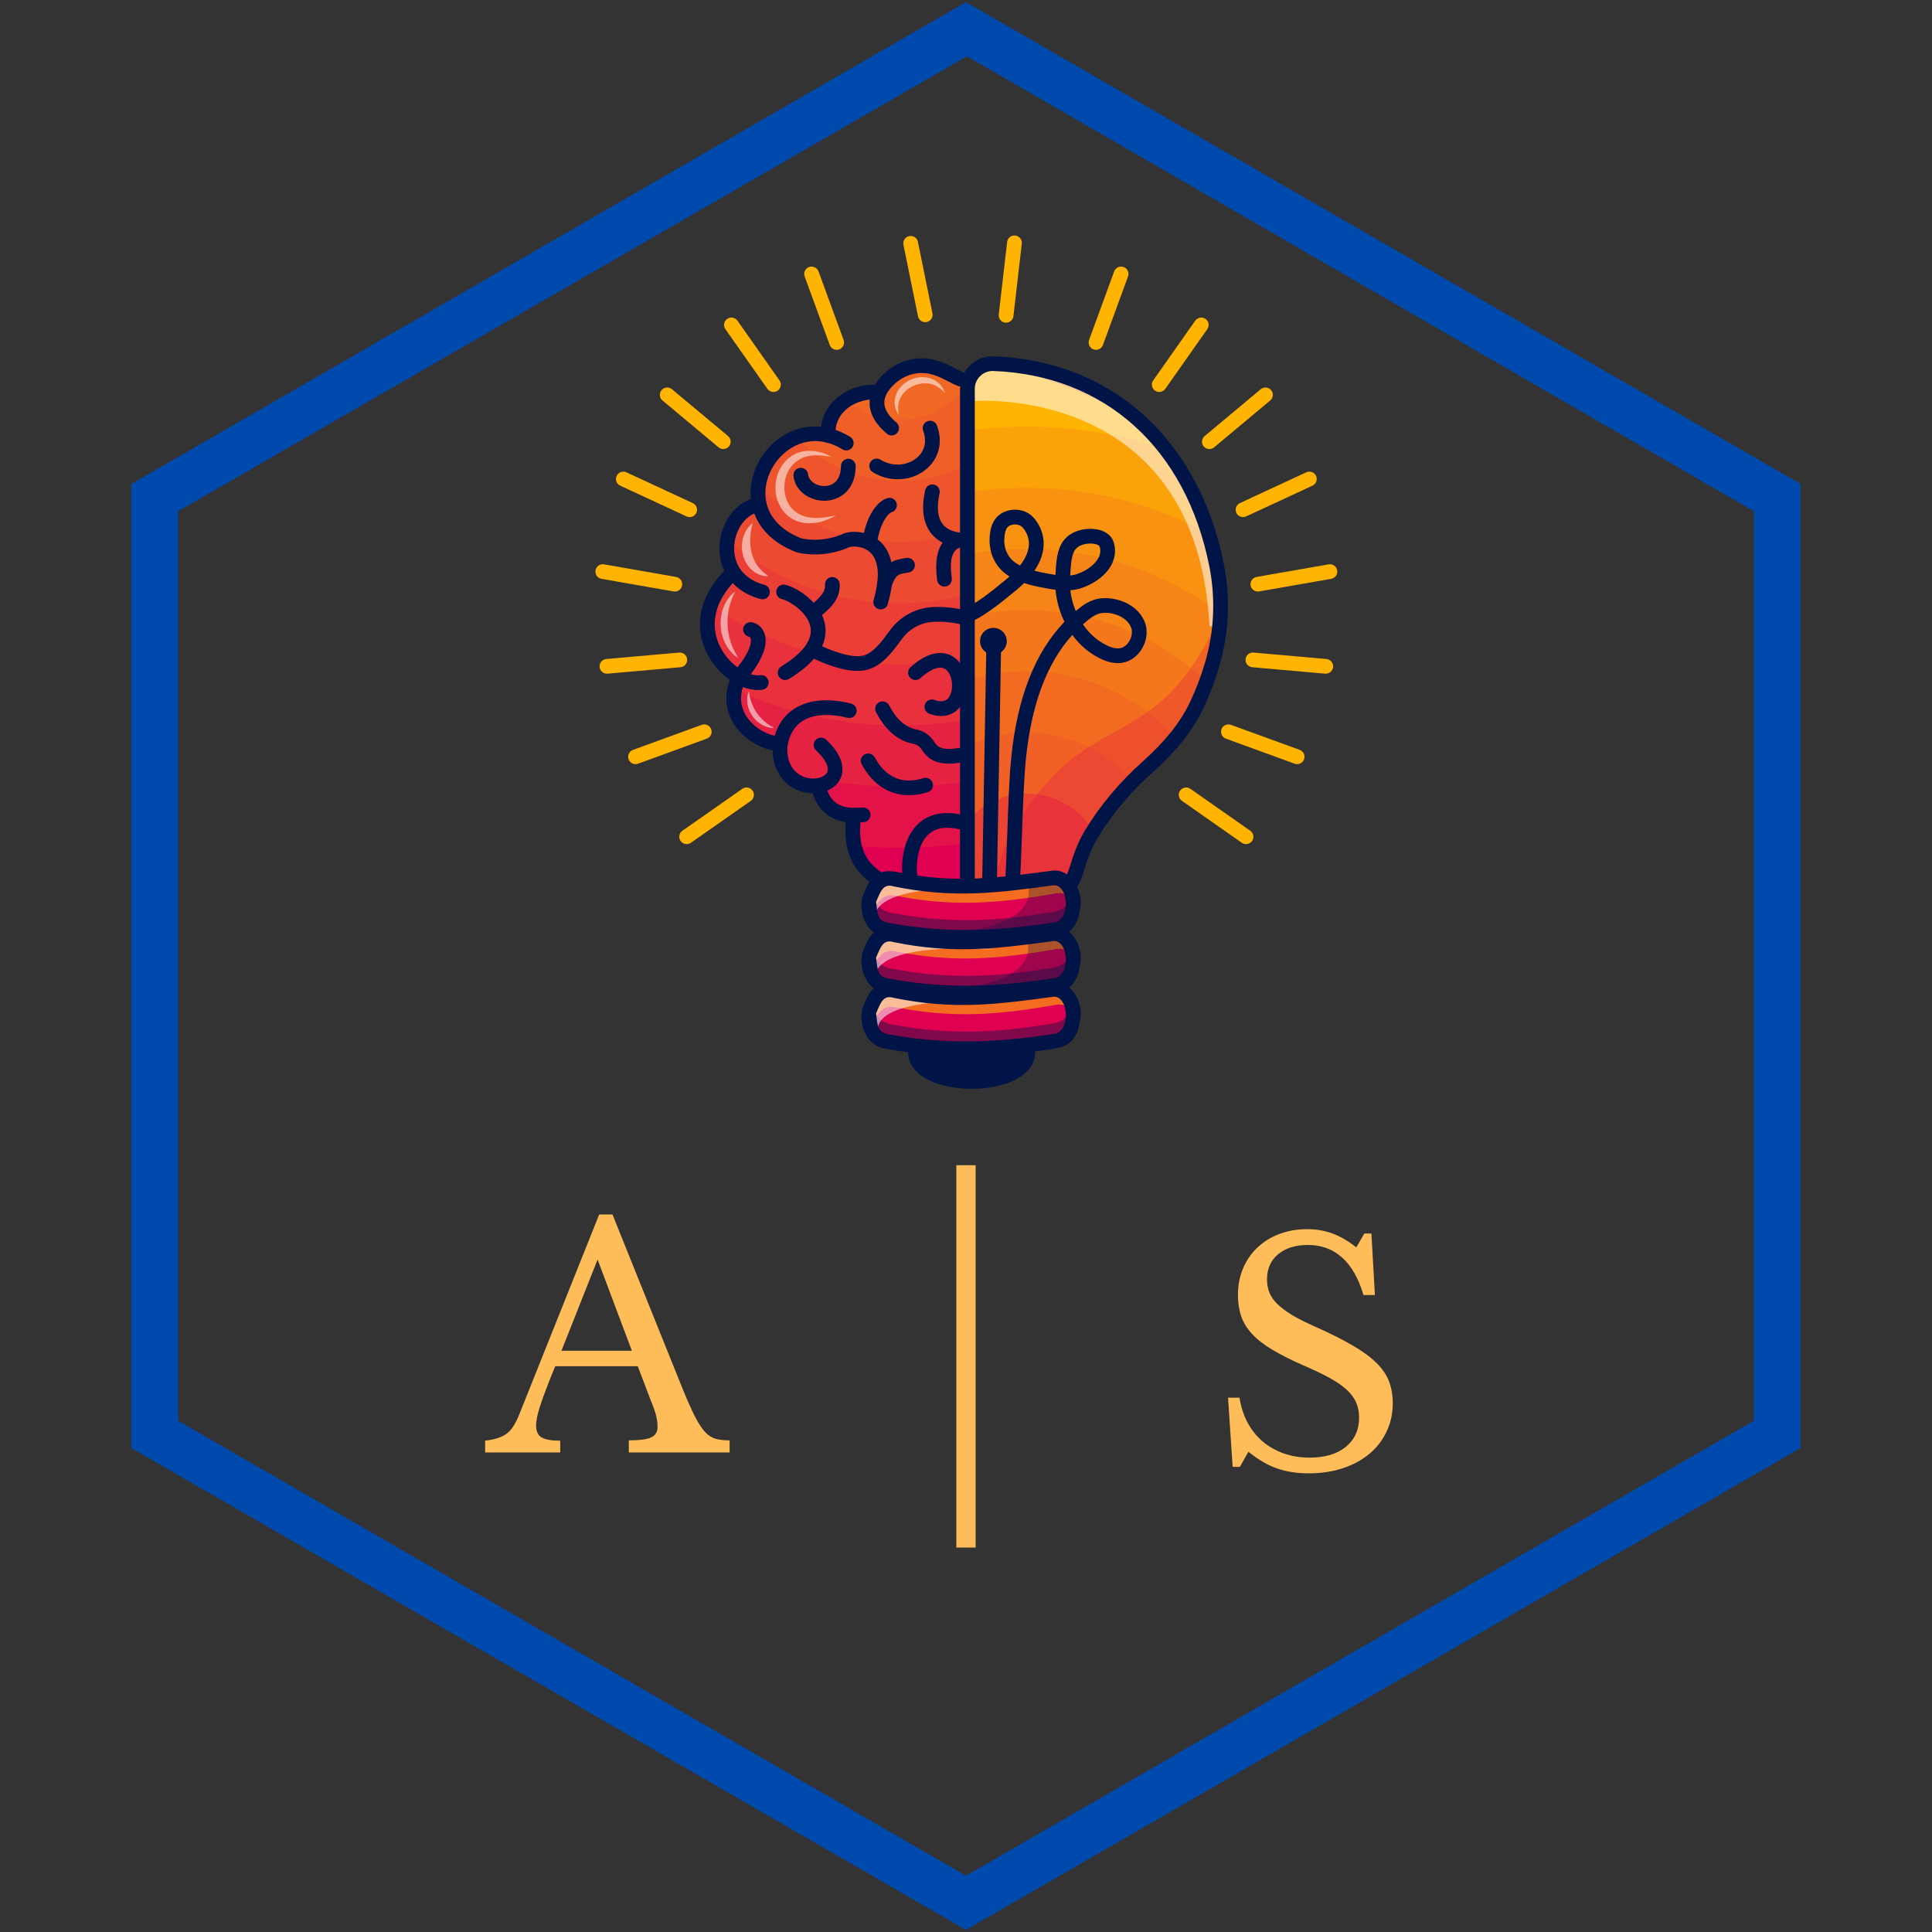 <svg xmlns="http://www.w3.org/2000/svg" xmlns:xlink="http://www.w3.org/1999/xlink" width="500" zoomAndPan="magnify" viewBox="0 0 375 375" height="500" preserveAspectRatio="xMidYMid meet" version="1.0"><rect x="0" y="0" width="375" height="375" fill="#333333" stroke="none"/><defs><filter x="0%" y="0%" width="100%" height="100%" id="0070649095"><feColorMatrix values="0 0 0 0 1 0 0 0 0 1 0 0 0 0 1 0 0 0 1 0" color-interpolation-filters="sRGB"/></filter><g/><clipPath id="c972cdc0f2"><path d="M 25.484 0 L 349.484 0 L 349.484 375 L 25.484 375 Z M 25.484 0 " clip-rule="nonzero"/></clipPath><clipPath id="68b6749911"><path d="M 176 203 L 201 203 L 201 211.398 L 176 211.398 Z M 176 203 " clip-rule="nonzero"/></clipPath><mask id="d74e57bdab"><g filter="url(#0070649095)"><rect x="-37.5" width="450" fill="#000000" y="-37.5" height="450" fill-opacity="0.25"/></g></mask><clipPath id="5da701b10c"><path d="M 7 0.039 L 33 0.039 L 33 10 L 7 10 Z M 7 0.039 " clip-rule="nonzero"/></clipPath><clipPath id="f9a0bfd0a6"><path d="M 0.199 49 L 49.879 49 L 49.879 101.559 L 0.199 101.559 Z M 0.199 49 " clip-rule="nonzero"/></clipPath><clipPath id="20964c0363"><rect x="0" width="50" y="0" height="102"/></clipPath><clipPath id="b56b647e07"><path d="M 115.566 109 L 133 109 L 133 115 L 115.566 115 Z M 115.566 109 " clip-rule="nonzero"/></clipPath><clipPath id="5a42fc1233"><path d="M 175 45.648 L 182 45.648 L 182 63 L 175 63 Z M 175 45.648 " clip-rule="nonzero"/></clipPath><clipPath id="a6b91a08d9"><path d="M 242 109 L 259.566 109 L 259.566 115 L 242 115 Z M 242 109 " clip-rule="nonzero"/></clipPath><clipPath id="6167db51f2"><path d="M 193 45.648 L 199 45.648 L 199 63 L 193 63 Z M 193 45.648 " clip-rule="nonzero"/></clipPath></defs><g clip-path="url(#c972cdc0f2)"><path fill="#004aad" d="M 187.496 374.586 L 25.484 281.051 L 25.484 93.949 L 187.496 0.414 L 349.508 93.949 L 349.508 281.051 Z M 34.578 275.777 L 187.496 364.078 L 340.418 275.777 L 340.418 99.223 L 187.68 10.922 L 34.578 99.223 Z M 34.578 275.777 " fill-opacity="1" fill-rule="nonzero"/></g><g fill="#ffbd59" fill-opacity="1"><g transform="translate(94.522, 281.917)"><g><path d="M 29.266 -16.734 L 13.25 -16.734 C 12.57 -15.098 11.992 -13.648 11.516 -12.391 C 11.035 -11.129 10.645 -10.035 10.344 -9.109 C 10.039 -8.191 9.828 -7.41 9.703 -6.766 C 9.586 -6.129 9.531 -5.613 9.531 -5.219 C 9.531 -4.102 9.891 -3.332 10.609 -2.906 C 11.336 -2.488 12.539 -2.281 14.219 -2.281 L 14.219 0 L -0.359 0 L -0.359 -2.281 C 0.555 -2.395 1.344 -2.551 2 -2.75 C 2.664 -2.957 3.25 -3.238 3.75 -3.594 C 4.25 -3.957 4.688 -4.426 5.062 -5 C 5.445 -5.582 5.816 -6.297 6.172 -7.141 L 21.781 -46.188 L 24.359 -46.188 L 37.969 -12.359 C 38.883 -10.117 39.68 -8.328 40.359 -6.984 C 41.047 -5.648 41.707 -4.641 42.344 -3.953 C 42.988 -3.273 43.68 -2.836 44.422 -2.641 C 45.16 -2.441 46.051 -2.344 47.094 -2.344 L 47.094 0 L 27.531 0 L 27.531 -2.344 C 29.656 -2.344 31.113 -2.539 31.906 -2.938 C 32.707 -3.344 33.109 -4.004 33.109 -4.922 C 33.109 -5.316 33.086 -5.68 33.047 -6.016 C 33.004 -6.359 32.93 -6.727 32.828 -7.125 C 32.734 -7.531 32.598 -7.984 32.422 -8.484 C 32.242 -8.984 32.016 -9.57 31.734 -10.25 Z M 14.453 -19.734 L 28.125 -19.734 L 21.469 -37.438 Z M 14.453 -19.734 "/></g></g></g><path stroke-linecap="butt" transform="matrix(0, -0.75, 0.75, 0, 185.622, 300.377)" fill="none" stroke-linejoin="miter" d="M 0.002 2.499 L 98.945 2.499 " stroke="#ffbd59" stroke-width="5" stroke-opacity="1" stroke-miterlimit="4"/><g fill="#ffbd59" fill-opacity="1"><g transform="translate(234.88, 285.38)"><g><path d="M 3.484 -14.094 L 5.703 -14.094 C 5.984 -12.301 6.508 -10.68 7.281 -9.234 C 8.062 -7.797 9.039 -6.578 10.219 -5.578 C 11.406 -4.578 12.77 -3.805 14.312 -3.266 C 15.852 -2.723 17.52 -2.453 19.312 -2.453 C 22.281 -2.453 24.625 -3.148 26.344 -4.547 C 28.062 -5.953 28.922 -7.859 28.922 -10.266 C 28.922 -11.266 28.75 -12.18 28.406 -13.016 C 28.07 -13.859 27.504 -14.672 26.703 -15.453 C 25.898 -16.234 24.828 -17.004 23.484 -17.766 C 22.148 -18.523 20.461 -19.344 18.422 -20.219 C 15.941 -21.301 13.859 -22.344 12.172 -23.344 C 10.492 -24.344 9.156 -25.379 8.156 -26.453 C 7.156 -27.535 6.445 -28.688 6.031 -29.906 C 5.613 -31.125 5.406 -32.516 5.406 -34.078 C 5.406 -35.922 5.734 -37.617 6.391 -39.172 C 7.047 -40.734 7.973 -42.082 9.172 -43.219 C 10.379 -44.363 11.801 -45.242 13.438 -45.859 C 15.082 -46.484 16.883 -46.797 18.844 -46.797 C 20.602 -46.797 22.242 -46.516 23.766 -45.953 C 25.285 -45.398 26.82 -44.504 28.375 -43.266 L 29.938 -45.953 L 31.312 -45.953 L 31.984 -34.016 L 29.766 -34.016 C 28.797 -37.297 27.398 -39.734 25.578 -41.328 C 23.766 -42.93 21.578 -43.734 19.016 -43.734 C 16.578 -43.734 14.641 -43.133 13.203 -41.938 C 11.766 -40.738 11.047 -39.117 11.047 -37.078 C 11.047 -36.117 11.203 -35.25 11.516 -34.469 C 11.836 -33.688 12.359 -32.945 13.078 -32.25 C 13.797 -31.551 14.734 -30.848 15.891 -30.141 C 17.055 -29.441 18.5 -28.711 20.219 -27.953 C 23.176 -26.641 25.633 -25.41 27.594 -24.266 C 29.562 -23.129 31.125 -21.988 32.281 -20.844 C 33.438 -19.707 34.254 -18.508 34.734 -17.25 C 35.211 -15.988 35.453 -14.578 35.453 -13.016 C 35.453 -11.016 35.051 -9.176 34.25 -7.5 C 33.457 -5.82 32.336 -4.379 30.891 -3.172 C 29.453 -1.973 27.734 -1.047 25.734 -0.391 C 23.734 0.266 21.535 0.594 19.141 0.594 C 16.859 0.594 14.805 0.273 12.984 -0.359 C 11.172 -0.992 9.32 -2.07 7.438 -3.594 L 5.766 -0.656 L 4.375 -0.656 Z M 3.484 -14.094 "/></g></g></g><path fill="#e00051" d="M 187.773 172.035 C 187.773 172.035 179.422 172.305 172.156 171.348 C 168.082 170.809 166.363 167.414 165.902 164.184 C 165.543 161.652 165.957 159.223 166.617 158.344 C 160.195 158.078 159.082 152.438 159.082 152.438 C 159.082 152.438 156.699 152.129 156.312 152.016 C 156.059 151.941 154.297 150.801 153.07 150.027 C 152.449 149.641 151.969 149.344 151.891 149.332 C 151.66 149.293 150.316 144.422 150.316 144.422 L 145.738 142.809 L 142.703 135.562 L 142.961 133.918 L 143.473 130.688 L 139.164 128.043 L 138.086 120.141 L 138.641 117.867 L 139.703 113.504 L 142.125 110.742 C 142.125 110.742 140.781 106.562 140.781 106.449 C 140.781 106.402 140.922 105.672 141.09 104.828 C 141.332 103.625 141.625 102.191 141.625 102.191 L 145.703 98.047 L 147.816 95.133 C 147.816 95.133 147.832 95.078 147.863 94.98 C 148.148 94.016 149.699 88.812 149.699 88.496 C 149.699 88.152 152.277 85.926 152.277 85.926 L 154.879 85.277 L 161.004 83.742 C 161.004 83.742 161.391 81.746 161.391 81.398 C 161.391 81.148 163.539 79.16 164.688 78.117 C 165.105 77.738 165.387 77.488 165.387 77.488 L 169.809 76.988 C 169.809 76.988 173.348 72.883 173.422 72.73 C 173.5 72.578 179.23 71.312 179.23 71.312 L 187.418 74.305 L 187.422 75.043 L 187.477 90.18 L 187.523 103.051 L 187.566 115.426 L 187.613 127.605 L 187.656 139.684 L 187.699 151.699 L 187.742 163.684 Z M 187.773 172.035 " fill-opacity="1" fill-rule="nonzero"/><path fill="#ffb401" d="M 187.742 163.684 C 183.422 164.258 179.016 164.555 174.539 164.555 C 171.629 164.555 168.75 164.43 165.902 164.184 C 165.543 161.652 165.957 159.223 166.617 158.344 C 160.195 158.078 159.082 152.438 159.082 152.438 C 159.082 152.438 156.699 152.129 156.312 152.016 C 156.059 151.941 154.297 150.801 153.07 150.027 C 152.449 149.641 151.969 149.344 151.891 149.332 C 151.66 149.293 150.316 144.422 150.316 144.422 L 145.738 142.809 L 142.703 135.562 L 142.961 133.918 L 143.473 130.688 L 139.164 128.043 L 138.086 120.141 L 138.641 117.867 L 139.703 113.504 L 142.125 110.742 C 142.125 110.742 140.781 106.562 140.781 106.449 C 140.781 106.402 140.922 105.672 141.09 104.828 C 141.332 103.625 141.625 102.191 141.625 102.191 L 145.703 98.047 L 147.816 95.133 C 147.816 95.133 147.832 95.078 147.863 94.98 C 148.148 94.016 149.699 88.812 149.699 88.496 C 149.699 88.152 152.277 85.926 152.277 85.926 L 154.879 85.277 L 161.004 83.742 C 161.004 83.742 161.391 81.746 161.391 81.398 C 161.391 81.148 163.539 79.16 164.688 78.117 C 165.105 77.738 165.387 77.488 165.387 77.488 L 169.809 76.988 C 169.809 76.988 173.348 72.883 173.422 72.73 C 173.5 72.578 179.23 71.312 179.23 71.312 L 187.418 74.305 L 187.422 75.043 L 187.477 90.18 L 187.523 103.051 L 187.566 115.426 L 187.613 127.605 L 187.656 139.684 L 187.699 151.699 Z M 187.742 163.684 " fill-opacity="0.1" fill-rule="nonzero"/><path fill="#ffb401" d="M 187.699 151.699 C 183.406 152.352 179.012 152.688 174.539 152.688 C 167.133 152.688 159.941 151.766 153.07 150.027 C 152.449 149.641 151.969 149.344 151.891 149.332 C 151.66 149.293 150.316 144.422 150.316 144.422 L 145.738 142.809 L 142.703 135.562 L 142.961 133.918 L 143.473 130.688 L 139.164 128.043 L 138.086 120.141 L 138.641 117.867 L 139.703 113.504 L 142.125 110.742 C 142.125 110.742 140.781 106.562 140.781 106.449 C 140.781 106.402 140.922 105.672 141.09 104.828 C 141.332 103.625 141.625 102.191 141.625 102.191 L 145.703 98.047 L 147.816 95.133 C 147.816 95.133 147.832 95.078 147.863 94.98 C 148.148 94.016 149.699 88.812 149.699 88.496 C 149.699 88.152 152.277 85.926 152.277 85.926 L 154.879 85.277 L 161.004 83.742 C 161.004 83.742 161.391 81.746 161.391 81.398 C 161.391 81.148 163.539 79.16 164.688 78.117 C 165.105 77.738 165.387 77.488 165.387 77.488 L 169.809 76.988 C 169.809 76.988 173.348 72.883 173.422 72.73 C 173.5 72.578 179.23 71.312 179.23 71.312 L 187.418 74.305 L 187.422 75.043 L 187.477 90.18 L 187.523 103.051 L 187.566 115.426 L 187.613 127.605 L 187.656 139.684 Z M 187.699 151.699 " fill-opacity="0.1" fill-rule="nonzero"/><path fill="#ffb401" d="M 187.656 139.684 C 183.395 140.43 179.012 140.82 174.539 140.82 C 163.273 140.82 152.574 138.348 142.961 133.918 L 143.473 130.688 L 139.164 128.043 L 138.086 120.141 L 138.641 117.867 L 139.703 113.504 L 142.125 110.742 C 142.125 110.742 140.781 106.562 140.781 106.449 C 140.781 106.402 140.922 105.672 141.09 104.828 C 141.332 103.625 141.625 102.191 141.625 102.191 L 145.703 98.047 L 147.816 95.133 C 147.816 95.133 147.832 95.078 147.863 94.98 C 148.148 94.016 149.699 88.812 149.699 88.496 C 149.699 88.152 152.277 85.926 152.277 85.926 L 154.879 85.277 L 161.004 83.742 C 161.004 83.742 161.391 81.746 161.391 81.398 C 161.391 81.148 163.539 79.16 164.688 78.117 C 165.105 77.738 165.387 77.488 165.387 77.488 L 169.809 76.988 C 169.809 76.988 173.348 72.883 173.422 72.73 C 173.5 72.578 179.23 71.312 179.23 71.312 L 187.418 74.305 L 187.422 75.043 L 187.477 90.18 L 187.523 103.051 L 187.566 115.426 L 187.613 127.605 Z M 187.656 139.684 " fill-opacity="0.1" fill-rule="nonzero"/><path fill="#ffb401" d="M 187.613 127.605 C 183.391 128.488 179.02 128.949 174.539 128.949 C 161.234 128.949 148.867 124.859 138.641 117.867 L 139.703 113.504 L 142.125 110.742 C 142.125 110.742 140.781 106.562 140.781 106.449 C 140.781 106.402 140.922 105.672 141.09 104.828 C 141.332 103.625 141.625 102.191 141.625 102.191 L 145.703 98.047 L 147.816 95.133 C 147.816 95.133 147.832 95.078 147.863 94.98 C 148.148 94.016 149.699 88.812 149.699 88.496 C 149.699 88.152 152.277 85.926 152.277 85.926 L 154.879 85.277 L 161.004 83.742 C 161.004 83.742 161.391 81.746 161.391 81.398 C 161.391 81.148 163.539 79.16 164.688 78.117 C 165.105 77.738 165.387 77.488 165.387 77.488 L 169.809 76.988 C 169.809 76.988 173.348 72.883 173.422 72.73 C 173.5 72.578 179.23 71.312 179.23 71.312 L 187.418 74.305 L 187.422 75.043 L 187.477 90.18 L 187.523 103.051 L 187.566 115.426 Z M 187.613 127.605 " fill-opacity="0.1" fill-rule="nonzero"/><path fill="#ffb401" d="M 187.566 115.426 C 183.402 116.508 179.035 117.082 174.539 117.082 C 161.801 117.082 150.121 112.469 141.09 104.828 C 141.332 103.625 141.625 102.191 141.625 102.191 L 145.703 98.047 L 147.816 95.133 C 147.816 95.133 147.832 95.078 147.863 94.98 C 148.148 94.016 149.699 88.812 149.699 88.496 C 149.699 88.152 152.277 85.926 152.277 85.926 L 154.879 85.277 L 161.004 83.742 C 161.004 83.742 161.391 81.746 161.391 81.398 C 161.391 81.148 163.539 79.16 164.688 78.117 C 165.105 77.738 165.387 77.488 165.387 77.488 L 169.809 76.988 C 169.809 76.988 173.348 72.883 173.422 72.73 C 173.5 72.578 179.23 71.312 179.23 71.312 L 187.418 74.305 L 187.422 75.043 L 187.477 90.18 L 187.523 103.051 Z M 187.566 115.426 " fill-opacity="0.1" fill-rule="nonzero"/><path fill="#ffb401" d="M 187.523 103.051 C 183.449 104.453 179.082 105.215 174.539 105.215 C 164.289 105.215 154.934 101.34 147.863 94.98 C 148.148 94.016 149.699 88.812 149.699 88.496 C 149.699 88.152 152.277 85.926 152.277 85.926 L 154.879 85.277 L 161.004 83.742 C 161.004 83.742 161.391 81.746 161.391 81.398 C 161.391 81.148 163.539 79.16 164.688 78.117 C 165.105 77.738 165.387 77.488 165.387 77.488 L 169.809 76.988 C 169.809 76.988 173.348 72.883 173.422 72.73 C 173.5 72.578 179.23 71.312 179.23 71.312 L 187.418 74.305 L 187.422 75.043 L 187.477 90.18 Z M 187.523 103.051 " fill-opacity="0.1" fill-rule="nonzero"/><path fill="#ffb401" d="M 187.477 90.18 C 183.605 92.203 179.203 93.348 174.539 93.348 C 166.883 93.348 159.934 90.262 154.879 85.277 L 161.004 83.742 C 161.004 83.742 161.391 81.746 161.391 81.398 C 161.391 81.148 163.539 79.16 164.688 78.117 C 165.105 77.738 165.387 77.488 165.387 77.488 L 169.809 76.988 C 169.809 76.988 173.348 72.883 173.422 72.73 C 173.5 72.578 179.23 71.312 179.23 71.312 L 187.418 74.305 L 187.422 75.043 Z M 187.477 90.18 " fill-opacity="0.1" fill-rule="nonzero"/><path fill="#ffb401" d="M 187.422 75.043 C 184.488 78.949 179.809 81.477 174.539 81.477 C 170.828 81.477 167.41 80.227 164.688 78.117 C 165.105 77.738 165.387 77.488 165.387 77.488 L 169.809 76.988 C 169.809 76.988 173.348 72.883 173.422 72.73 C 173.5 72.578 179.23 71.312 179.23 71.312 L 187.418 74.305 Z M 187.422 75.043 " fill-opacity="0.1" fill-rule="nonzero"/><g clip-path="url(#68b6749911)"><path fill="#001447" d="M 200.797 203.027 C 203.055 214.121 174.141 214.117 176.398 203.027 Z M 200.797 203.027 " fill-opacity="1" fill-rule="nonzero"/></g><path fill="#001447" d="M 189.68 173.465 C 189.023 173.465 188.363 173.449 187.711 173.422 C 186.922 173.387 186.309 172.723 186.344 171.934 C 186.379 171.148 187.043 170.535 187.836 170.57 C 188.445 170.594 189.066 170.609 189.68 170.609 C 190.473 170.609 191.109 171.246 191.109 172.035 C 191.109 172.824 190.473 173.465 189.68 173.465 Z M 189.68 173.465 " fill-opacity="1" fill-rule="nonzero"/><path fill="#ffb401" d="M 236.566 118.859 C 236.547 119.805 236.496 120.746 236.41 121.688 C 236.18 124.27 235.699 126.836 234.961 129.34 C 234.68 130.289 234.375 131.242 234.039 132.199 C 233.41 134 232.672 135.809 231.809 137.59 C 230.828 139.602 229.613 141.477 228.23 143.23 C 226.516 145.418 224.551 147.414 222.488 149.254 C 221.586 150.059 220.719 150.887 219.879 151.727 C 216.871 154.738 214.281 157.957 212.16 161.266 C 211.934 161.617 211.715 161.973 211.5 162.324 C 210.574 163.848 209.785 165.652 209.23 167.352 C 208.34 170.086 208.051 171.543 206.879 172.379 C 206.824 172.418 206.773 172.457 206.719 172.496 L 187.426 172.496 L 187.426 76.824 C 187.426 75.617 187.801 74.504 188.434 73.582 C 189.527 71.988 191.402 70.977 193.488 71.094 C 207.055 71.855 217.754 77.734 225.152 86.762 C 229.031 91.492 232.004 97.086 234.004 103.262 C 234.723 105.461 235.312 107.734 235.777 110.07 C 236.355 112.973 236.621 115.922 236.566 118.859 Z M 236.566 118.859 " fill-opacity="1" fill-rule="nonzero"/><g mask="url(#d74e57bdab)"><g transform="matrix(1, 0, 0, 1, 187, 71)"><g clip-path="url(#20964c0363)"><g clip-path="url(#5da701b10c)"><path fill="#e00051" d="M 32.191 9.84 C 24.84 5.578 16.164 2.32 7.41 0.152 C 17.141 0.75 25.523 4.328 32.191 9.84 Z M 32.191 9.84 " fill-opacity="1" fill-rule="nonzero"/></g><g clip-path="url(#f9a0bfd0a6)"><path fill="#e00051" d="M 49.508 49.074 C 49.023 57.32 46.266 65.629 41.23 72.23 C 36.145 78.344 29.113 83.414 25.16 90.266 C 23.93 92.121 22.914 94.23 22.23 96.352 C 21.289 99.211 21.074 100.578 19.719 101.496 L 0.426 101.496 L 0.426 100.117 L 4.996 100.117 C 6.348 99.207 6.57 97.828 7.508 94.973 C 8.191 92.848 9.293 90.793 10.438 88.887 C 24.547 65.367 36.984 76.336 49.48 49.141 C 49.488 49.117 49.5 49.098 49.512 49.074 Z M 49.508 49.074 " fill-opacity="1" fill-rule="nonzero"/></g></g></g></g><path fill="#e00051" d="M 236.566 118.859 C 236.5 122.398 235.969 125.926 234.961 129.34 C 234.68 130.289 234.375 131.242 234.039 132.199 C 233.41 134 232.672 135.809 231.809 137.59 C 230.828 139.602 229.613 141.477 228.23 143.23 C 226.516 145.418 224.551 147.414 222.488 149.254 C 221.586 150.059 220.719 150.887 219.879 151.727 C 216.871 154.738 214.281 157.957 212.16 161.266 C 211.934 161.617 211.715 161.973 211.5 162.324 C 210.574 163.848 209.785 165.652 209.23 167.352 C 208.34 170.086 208.051 171.543 206.879 172.379 C 206.824 172.418 206.773 172.457 206.719 172.496 L 187.426 172.496 L 187.426 83.625 C 191.305 83.094 195.262 82.816 199.281 82.816 C 208.289 82.816 216.98 84.199 225.152 86.762 C 229.031 91.492 232.004 97.086 234.004 103.262 C 234.723 105.461 235.312 107.734 235.777 110.07 C 236.355 112.973 236.621 115.922 236.566 118.859 Z M 236.566 118.859 " fill-opacity="0.1" fill-rule="nonzero"/><path fill="#e00051" d="M 236.566 118.859 C 236.5 122.398 235.969 125.926 234.961 129.34 C 234.68 130.289 234.375 131.242 234.039 132.199 C 233.41 134 232.672 135.809 231.809 137.59 C 230.828 139.602 229.613 141.477 228.23 143.23 C 226.516 145.418 224.551 147.414 222.488 149.254 C 221.586 150.059 220.719 150.887 219.879 151.727 C 216.871 154.738 214.281 157.957 212.16 161.266 C 211.934 161.617 211.715 161.973 211.5 162.324 C 210.574 163.848 209.785 165.652 209.23 167.352 C 208.34 170.086 208.051 171.543 206.879 172.379 C 206.824 172.418 206.773 172.457 206.719 172.496 L 187.426 172.496 L 187.426 95.625 C 191.289 95.008 195.246 94.688 199.281 94.688 C 211.812 94.688 223.629 97.785 234.004 103.262 C 234.723 105.461 235.312 107.734 235.777 110.07 C 236.355 112.973 236.621 115.922 236.566 118.859 Z M 236.566 118.859 " fill-opacity="0.1" fill-rule="nonzero"/><path fill="#e00051" d="M 236.566 118.859 C 236.5 122.398 235.969 125.926 234.961 129.34 C 234.68 130.289 234.375 131.242 234.039 132.199 C 233.41 134 232.672 135.809 231.809 137.59 C 230.828 139.602 229.613 141.477 228.23 143.23 C 226.516 145.418 224.551 147.414 222.488 149.254 C 221.586 150.059 220.719 150.887 219.879 151.727 C 216.871 154.738 214.281 157.957 212.16 161.266 C 211.934 161.617 211.715 161.973 211.5 162.324 C 210.574 163.848 209.785 165.652 209.23 167.352 C 208.34 170.086 208.051 171.543 206.879 172.379 C 206.824 172.418 206.773 172.457 206.719 172.496 L 187.426 172.496 L 187.426 107.676 C 191.266 106.941 195.23 106.555 199.281 106.555 C 213.238 106.555 226.141 111.133 236.566 118.859 Z M 236.566 118.859 " fill-opacity="0.1" fill-rule="nonzero"/><path fill="#e00051" d="M 234.039 132.199 C 233.41 134 232.672 135.809 231.809 137.59 C 230.828 139.602 229.613 141.477 228.23 143.23 C 226.516 145.418 224.551 147.414 222.488 149.254 C 221.586 150.059 220.719 150.887 219.879 151.727 C 216.871 154.738 214.281 157.957 212.16 161.266 C 211.934 161.617 211.715 161.973 211.5 162.324 C 210.574 163.848 209.785 165.652 209.23 167.352 C 208.34 170.086 208.051 171.543 206.879 172.379 C 206.824 172.418 206.773 172.457 206.719 172.496 L 187.426 172.496 L 187.426 119.82 C 191.23 118.906 195.199 118.422 199.281 118.422 C 212.719 118.422 224.953 123.66 234.039 132.199 Z M 234.039 132.199 " fill-opacity="0.1" fill-rule="nonzero"/><path fill="#e00051" d="M 228.23 143.23 C 226.516 145.418 224.551 147.414 222.488 149.254 C 221.586 150.059 220.719 150.887 219.879 151.727 C 216.871 154.738 214.281 157.957 212.16 161.266 C 211.934 161.617 211.715 161.973 211.5 162.324 C 210.574 163.848 209.785 165.652 209.23 167.352 C 208.34 170.086 208.051 171.543 206.879 172.379 C 206.824 172.418 206.773 172.457 206.719 172.496 L 187.426 172.496 L 187.426 132.137 C 191.164 130.938 195.148 130.293 199.281 130.293 C 210.773 130.293 221.113 135.293 228.23 143.23 Z M 228.23 143.23 " fill-opacity="0.1" fill-rule="nonzero"/><path fill="#e00051" d="M 219.879 151.727 C 216.871 154.738 214.281 157.957 212.16 161.266 C 211.934 161.617 211.715 161.973 211.5 162.324 C 210.574 163.848 209.785 165.652 209.23 167.352 C 208.34 170.086 208.051 171.543 206.879 172.379 C 206.824 172.418 206.773 172.457 206.719 172.496 L 187.426 172.496 L 187.426 144.902 C 191.008 143.148 195.031 142.16 199.281 142.16 C 207.531 142.16 214.93 145.879 219.879 151.727 Z M 219.879 151.727 " fill-opacity="0.1" fill-rule="nonzero"/><path fill="#e00051" d="M 212.16 161.266 C 211.934 161.617 211.715 161.973 211.5 162.324 C 210.574 163.848 209.785 165.652 209.23 167.352 C 208.34 170.086 208.051 171.543 206.879 172.379 C 206.824 172.418 206.773 172.457 206.719 172.496 L 187.426 172.496 L 187.426 159.789 C 190.184 156.281 194.469 154.027 199.281 154.027 C 204.738 154.027 209.52 156.926 212.16 161.266 Z M 212.16 161.266 " fill-opacity="0.3" fill-rule="nonzero"/><path fill="#ffffff" d="M 236.566 118.859 C 236.547 119.805 236.496 120.746 236.41 121.688 C 235.871 121.656 235.316 121.602 234.75 121.523 C 232.328 74.457 189.246 77.852 189.246 77.852 L 188.434 73.582 C 189.527 71.988 191.402 70.977 193.488 71.094 C 207.055 71.855 217.754 77.734 225.152 86.762 C 229.031 91.492 232.004 97.086 234.004 103.262 C 234.723 105.461 235.312 107.734 235.777 110.07 C 236.355 112.973 236.621 115.922 236.566 118.859 Z M 236.566 118.859 " fill-opacity="0.55" fill-rule="nonzero"/><path fill="#001447" d="M 207.523 173.465 L 186.34 173.465 L 186.34 75.461 C 186.34 73.734 187.027 72.121 188.273 70.926 C 189.527 69.723 191.176 69.094 192.91 69.16 C 204.562 69.602 214.887 73.789 222.77 81.27 C 230.16 88.289 235.262 97.992 237.523 109.332 C 238.852 115.996 238.559 122.895 236.676 129.285 C 235.785 132.316 234.695 135.168 233.438 137.75 C 231.43 141.891 228.273 145.852 223.789 149.859 C 219.461 153.727 215.852 158.012 213.07 162.602 C 212.246 163.961 211.488 165.641 210.938 167.332 C 210.801 167.75 210.676 168.141 210.562 168.504 C 209.887 170.652 209.441 172.078 208.078 173.059 C 208.02 173.105 207.957 173.152 207.898 173.195 L 207.523 173.461 Z M 189.203 170.609 L 206.566 170.609 C 207.031 170.156 207.309 169.309 207.832 167.652 C 207.949 167.281 208.074 166.883 208.215 166.453 C 208.836 164.555 209.688 162.664 210.621 161.125 C 213.551 156.293 217.34 151.789 221.883 147.73 C 226.082 143.977 229.02 140.305 230.867 136.508 C 232.051 134.062 233.086 131.359 233.934 128.48 C 235.688 122.531 235.961 116.102 234.723 109.891 C 230.156 86.988 214.484 72.828 192.809 72.012 C 191.852 71.977 190.949 72.32 190.266 72.98 C 189.582 73.633 189.207 74.516 189.207 75.461 L 189.207 170.609 Z M 189.203 170.609 " fill-opacity="1" fill-rule="nonzero"/><path fill="#001447" d="M 196.512 172.949 C 196.48 172.949 196.449 172.949 196.414 172.945 C 195.625 172.891 195.031 172.211 195.082 171.426 C 195.258 168.871 195.383 165.371 195.516 161.668 C 195.703 156.344 195.898 150.836 196.27 147.152 C 197.449 135.422 200.84 126.719 206.613 120.68 C 206.531 120.512 206.453 120.348 206.375 120.176 C 205.559 118.367 205.051 116.406 204.875 114.477 C 204.039 114.371 203.246 114.223 202.547 114.09 C 201.352 113.863 200.062 113.598 198.777 113.168 C 198.258 113.688 197.746 114.137 197.297 114.508 L 196.832 114.891 C 194.117 117.129 190.395 120.191 187.234 121.16 C 186.48 121.391 185.68 120.969 185.449 120.215 C 185.219 119.461 185.641 118.664 186.395 118.434 C 189.012 117.629 192.621 114.656 195.008 112.691 L 195.477 112.301 C 195.621 112.184 195.781 112.047 195.957 111.895 C 195.883 111.848 195.809 111.805 195.734 111.754 C 193.281 110.199 191.918 107.445 192.086 104.391 C 192.141 103.367 192.312 100.25 195.27 99.227 C 197.141 98.578 199.234 99.023 200.48 100.332 C 201.613 101.523 202.34 103.078 202.527 104.707 C 202.789 106.984 201.949 109.062 200.777 110.785 C 201.555 110.988 202.336 111.145 203.074 111.285 C 203.691 111.402 204.289 111.508 204.867 111.594 C 204.883 111.379 204.895 111.164 204.906 110.949 C 204.996 109.391 205.094 107.773 205.715 106.199 C 205.836 105.898 205.984 105.605 206.156 105.332 C 207.68 102.926 210.672 102.426 212.77 102.727 C 214.418 102.965 215.668 103.855 216.121 105.113 C 216.602 106.457 216.508 108.004 215.867 109.355 C 214.902 111.391 212.801 113.113 210.098 114.078 C 209.328 114.355 208.535 114.504 207.75 114.566 C 207.906 115.953 208.266 117.32 208.801 118.605 C 208.875 118.543 208.945 118.484 209.016 118.426 C 209.906 117.68 211 116.859 212.336 116.426 C 214.336 115.773 216.984 116.109 219.078 117.281 C 220.988 118.348 222.273 120.109 222.516 121.988 C 222.828 124.414 221.457 127.066 219.324 128.152 C 217.223 129.227 214.668 128.758 211.73 126.754 C 210.371 125.828 209.16 124.637 208.137 123.234 C 203.148 128.789 200.188 136.75 199.113 147.438 C 198.75 151.031 198.559 156.492 198.371 161.773 C 198.238 165.5 198.109 169.02 197.934 171.621 C 197.883 172.375 197.254 172.949 196.508 172.949 Z M 210.199 121.184 C 211.07 122.461 212.137 123.57 213.348 124.395 C 215.352 125.762 216.93 126.172 218.027 125.609 C 219.102 125.062 219.844 123.602 219.684 122.352 C 219.562 121.395 218.777 120.379 217.688 119.77 C 216.277 118.98 214.488 118.727 213.23 119.137 C 212.359 119.422 211.543 120.043 210.859 120.613 C 210.637 120.801 210.418 120.988 210.203 121.184 Z M 211.656 105.5 C 210.484 105.5 209.188 105.891 208.578 106.855 C 208.504 106.977 208.434 107.109 208.379 107.246 C 207.926 108.395 207.848 109.715 207.766 111.113 C 207.754 111.309 207.742 111.508 207.73 111.703 C 208.215 111.652 208.684 111.551 209.133 111.391 C 211.098 110.688 212.652 109.469 213.285 108.133 C 213.605 107.461 213.656 106.707 213.43 106.07 C 213.359 105.879 212.945 105.633 212.367 105.551 C 212.141 105.516 211.898 105.5 211.652 105.5 Z M 197.016 101.789 C 196.746 101.789 196.469 101.832 196.211 101.922 C 195.523 102.16 195.043 102.695 194.945 104.547 C 194.832 106.586 195.684 108.336 197.273 109.348 C 197.504 109.496 197.742 109.633 197.988 109.758 C 199.031 108.41 199.887 106.746 199.688 105.031 C 199.57 104.012 199.117 103.039 198.41 102.297 C 198.098 101.969 197.566 101.789 197.016 101.789 Z M 197.016 101.789 " fill-opacity="1" fill-rule="nonzero"/><path fill="#001447" d="M 173.07 84.52 C 172.746 84.52 172.422 84.41 172.152 84.188 C 170.055 82.438 168.922 80.535 168.793 78.539 C 168.672 76.684 169.445 74.797 171.027 73.086 C 173.145 70.797 176.059 69.512 179.023 69.547 C 181.699 69.586 183.73 70.641 185.363 71.492 C 185.922 71.781 186.449 72.059 186.922 72.246 C 187.656 72.539 188.012 73.371 187.715 74.102 C 187.422 74.836 186.586 75.188 185.855 74.895 C 185.25 74.652 184.664 74.348 184.039 74.023 C 182.535 73.242 180.98 72.43 178.984 72.402 C 176.832 72.371 174.699 73.328 173.133 75.023 C 172.078 76.16 171.578 77.281 171.648 78.355 C 171.727 79.543 172.512 80.77 173.988 82 C 174.594 82.504 174.676 83.406 174.168 84.008 C 173.887 84.348 173.477 84.523 173.07 84.523 Z M 173.07 84.52 " fill-opacity="1" fill-rule="nonzero"/><path fill="#001447" d="M 174.262 93.027 C 172.605 93.027 170.926 92.578 169.414 91.66 C 168.738 91.254 168.523 90.375 168.934 89.703 C 169.34 89.027 170.223 88.812 170.898 89.223 C 173.531 90.816 176.316 90.211 177.906 88.906 C 179.484 87.613 179.949 85.676 179.184 83.586 C 178.91 82.844 179.293 82.023 180.035 81.754 C 180.773 81.48 181.598 81.863 181.871 82.602 C 183.062 85.852 182.258 89.031 179.727 91.109 C 178.172 92.383 176.238 93.027 174.262 93.027 Z M 174.262 93.027 " fill-opacity="1" fill-rule="nonzero"/><path fill="#001447" d="M 160.008 97.199 C 157.285 97.199 154.375 95.465 154.016 92.398 C 153.926 91.617 154.484 90.906 155.27 90.816 C 156.055 90.723 156.766 91.285 156.859 92.066 C 157.035 93.57 158.727 94.422 160.191 94.344 C 161.09 94.293 163.191 93.82 163.23 90.453 C 163.238 89.672 163.875 89.043 164.66 89.043 C 164.664 89.043 164.672 89.043 164.676 89.043 C 165.465 89.051 166.098 89.695 166.09 90.484 C 166.039 95.215 162.961 97.051 160.344 97.191 C 160.234 97.195 160.121 97.199 160.012 97.199 Z M 160.008 97.199 " fill-opacity="1" fill-rule="nonzero"/><path fill="#001447" d="M 183.324 113.855 C 182.617 113.855 182.008 113.336 181.906 112.625 C 181.391 108.91 181.988 106.672 182.965 105.324 C 181.98 104.824 181.18 104.141 180.559 103.273 C 179.16 101.32 178.82 98.637 179.547 95.301 C 179.559 95.25 179.566 95.207 179.574 95.176 C 179.73 94.402 180.484 93.902 181.258 94.059 C 182.031 94.215 182.535 94.965 182.379 95.738 C 182.371 95.781 182.355 95.84 182.344 95.906 C 181.656 99.039 182.258 100.742 182.887 101.613 C 183.605 102.617 184.789 103.203 186.504 103.406 C 187.211 103.488 187.75 104.074 187.77 104.785 C 187.789 105.492 187.281 106.105 186.586 106.23 C 184.848 106.531 184.227 108.551 184.738 112.23 C 184.848 113.012 184.305 113.734 183.52 113.84 C 183.453 113.852 183.387 113.855 183.32 113.855 Z M 183.324 113.855 " fill-opacity="1" fill-rule="nonzero"/><path fill="#001447" d="M 160.727 85.949 C 159.965 85.949 159.332 85.352 159.297 84.586 C 159.168 81.684 160.219 79.172 162.344 77.324 C 164.887 75.117 168.445 74.375 170.645 74.781 C 171.422 74.926 171.938 75.672 171.793 76.445 C 171.648 77.219 170.902 77.734 170.125 77.59 C 168.848 77.352 166.176 77.785 164.223 79.477 C 162.758 80.75 162.062 82.426 162.156 84.461 C 162.191 85.246 161.578 85.914 160.789 85.949 C 160.77 85.949 160.746 85.949 160.727 85.949 Z M 160.727 85.949 " fill-opacity="1" fill-rule="nonzero"/><path fill="#001447" d="M 170.941 118.281 C 170.809 118.281 170.676 118.266 170.543 118.227 C 169.785 118.012 169.348 117.219 169.566 116.461 C 170.906 111.82 170.598 108.551 168.668 107.016 C 167.164 105.82 165.109 106.027 164.691 106.258 L 164.598 106.316 L 164.496 106.359 C 160.062 108.195 156.191 107.582 154.734 107.23 L 154.641 107.207 L 154.551 107.172 C 147.473 104.43 145.992 99.492 145.738 96.797 C 145.297 92.086 147.812 87.172 152 84.57 C 155.988 82.09 160.73 82.168 165.008 84.785 C 165.684 85.195 165.895 86.074 165.48 86.746 C 165.07 87.418 164.188 87.629 163.516 87.219 C 158.969 84.438 155.301 85.883 153.516 86.992 C 150.277 89.004 148.254 92.926 148.59 96.531 C 148.918 100.031 151.371 102.848 155.496 104.477 C 156.738 104.762 159.789 105.195 163.32 103.754 C 164.738 102.984 167.938 102.875 170.328 104.688 C 172.43 106.281 174.48 109.754 172.316 117.25 C 172.137 117.875 171.562 118.281 170.941 118.281 Z M 170.941 118.281 " fill-opacity="1" fill-rule="nonzero"/><path fill="#ffffff" d="M 161.434 88.695 C 160.836 88.582 160.242 88.477 159.652 88.418 C 159.062 88.367 158.477 88.348 157.902 88.391 C 156.758 88.473 155.672 88.805 154.797 89.41 C 154.359 89.711 153.969 90.074 153.637 90.477 C 153.305 90.887 153.035 91.344 152.82 91.828 C 152.395 92.797 152.207 93.879 152.262 94.941 C 152.281 95.473 152.367 96 152.52 96.504 C 152.664 97.012 152.875 97.492 153.145 97.938 C 153.688 98.824 154.488 99.535 155.465 99.969 C 155.957 100.188 156.484 100.34 157.035 100.43 C 157.586 100.52 158.16 100.547 158.738 100.535 C 159.902 100.516 161.082 100.285 162.27 100.02 C 161.742 100.324 161.199 100.613 160.625 100.832 C 160.34 100.957 160.043 101.047 159.75 101.148 C 159.449 101.234 159.148 101.32 158.84 101.379 C 158.223 101.504 157.586 101.578 156.934 101.562 C 156.285 101.551 155.625 101.449 154.984 101.242 C 153.699 100.844 152.535 99.965 151.762 98.836 C 151.379 98.27 151.086 97.645 150.879 97.004 C 150.672 96.359 150.559 95.691 150.523 95.023 C 150.496 94.352 150.547 93.68 150.68 93.023 C 150.816 92.371 151.031 91.727 151.336 91.125 C 151.641 90.527 152.02 89.957 152.492 89.469 C 152.957 88.973 153.504 88.559 154.098 88.242 C 154.695 87.926 155.336 87.707 155.984 87.598 C 156.633 87.484 157.285 87.477 157.918 87.543 C 158.551 87.613 159.164 87.754 159.75 87.945 C 160.34 88.141 160.898 88.402 161.434 88.695 Z M 161.434 88.695 " fill-opacity="0.55" fill-rule="nonzero"/><path fill="#ffffff" d="M 146.121 101.523 C 145.812 102.578 145.645 103.547 145.609 104.508 C 145.574 105.465 145.668 106.398 145.891 107.285 C 146.117 108.168 146.477 109.008 147.004 109.766 C 147.27 110.148 147.578 110.508 147.938 110.852 C 148.293 111.195 148.699 111.508 149.148 111.836 C 148.043 111.902 146.895 111.465 146.004 110.695 C 145.109 109.922 144.492 108.844 144.207 107.711 C 143.922 106.574 143.949 105.375 144.27 104.277 C 144.43 103.73 144.664 103.203 144.973 102.734 C 145.285 102.266 145.664 101.84 146.121 101.523 Z M 146.121 101.523 " fill-opacity="0.55" fill-rule="nonzero"/><path fill="#ffffff" d="M 142.703 114.809 C 142.148 115.883 141.75 116.949 141.508 118.039 C 141.266 119.129 141.176 120.234 141.223 121.328 C 141.273 122.426 141.465 123.516 141.809 124.578 C 142.145 125.645 142.648 126.664 143.277 127.699 C 142.238 127.066 141.406 126.094 140.828 124.992 C 140.25 123.887 139.922 122.645 139.871 121.391 C 139.812 120.137 140.023 118.871 140.496 117.719 C 140.973 116.57 141.711 115.52 142.699 114.809 Z M 142.703 114.809 " fill-opacity="0.55" fill-rule="nonzero"/><path fill="#ffffff" d="M 145.363 134.156 C 145.457 134.969 145.625 135.707 145.883 136.402 C 146.137 137.098 146.473 137.75 146.887 138.352 C 147.297 138.949 147.781 139.5 148.34 139.988 C 148.895 140.48 149.527 140.902 150.242 141.297 C 149.422 141.328 148.59 141.082 147.859 140.664 C 147.129 140.242 146.492 139.645 146.016 138.941 C 145.535 138.238 145.211 137.434 145.078 136.602 C 144.953 135.77 145.02 134.902 145.363 134.156 Z M 145.363 134.156 " fill-opacity="0.55" fill-rule="nonzero"/><path fill="#ffffff" d="M 183.398 76.273 C 182.973 75.801 182.52 75.391 182.02 75.086 C 181.527 74.781 180.992 74.578 180.449 74.48 C 179.355 74.277 178.223 74.469 177.223 74.93 C 176.227 75.398 175.355 76.141 174.84 77.109 C 174.578 77.594 174.41 78.137 174.352 78.715 C 174.285 79.293 174.336 79.902 174.445 80.527 C 174.07 80.012 173.812 79.398 173.703 78.734 C 173.594 78.074 173.656 77.367 173.887 76.707 C 174.109 76.047 174.496 75.441 174.977 74.941 C 175.094 74.812 175.23 74.699 175.359 74.582 C 175.488 74.469 175.629 74.367 175.766 74.262 C 175.91 74.164 176.059 74.074 176.207 73.98 C 176.359 73.898 176.512 73.82 176.668 73.738 C 177.297 73.449 177.977 73.27 178.668 73.219 C 179.363 73.168 180.066 73.25 180.723 73.484 C 181.375 73.715 181.973 74.098 182.434 74.59 C 182.891 75.078 183.223 75.66 183.398 76.27 Z M 183.398 76.273 " fill-opacity="0.55" fill-rule="nonzero"/><path fill="#001447" d="M 168.781 106.812 C 168.715 106.812 168.645 106.809 168.578 106.801 C 167.797 106.688 167.25 105.969 167.363 105.188 C 168.102 99.988 170.375 97.164 172.305 96.672 C 173.07 96.477 173.84 96.934 174.035 97.695 C 174.234 98.457 173.773 99.234 173.016 99.438 C 172.496 99.574 170.797 101.355 170.195 105.586 C 170.094 106.297 169.48 106.812 168.781 106.812 Z M 168.781 106.812 " fill-opacity="1" fill-rule="nonzero"/><path fill="#001447" d="M 171.676 114.859 C 171.527 114.859 171.379 114.836 171.23 114.789 C 170.48 114.543 170.07 113.734 170.316 112.988 C 171.523 109.297 173.285 108.73 175.457 108.371 C 175.602 108.348 175.746 108.324 175.891 108.297 C 176.672 108.16 177.414 108.676 177.555 109.453 C 177.691 110.23 177.176 110.969 176.398 111.109 C 176.234 111.137 176.078 111.164 175.922 111.188 C 174.422 111.438 173.801 111.539 173.035 113.875 C 172.84 114.477 172.277 114.859 171.676 114.859 Z M 171.676 114.859 " fill-opacity="1" fill-rule="nonzero"/><path fill="#001447" d="M 152.402 131.992 C 151.922 131.992 151.449 131.746 151.18 131.305 C 150.77 130.633 150.984 129.754 151.656 129.344 C 154.52 127.605 157.824 124.883 157.332 121.805 C 156.863 118.906 153.227 116.625 151.777 116.285 C 151.008 116.105 150.527 115.34 150.707 114.57 C 150.887 113.805 151.656 113.324 152.426 113.504 C 154.695 114.031 159.449 116.965 160.152 121.352 C 160.438 123.125 160.031 124.887 158.941 126.59 C 157.785 128.398 155.836 130.141 153.145 131.781 C 152.91 131.922 152.656 131.988 152.398 131.988 Z M 152.402 131.992 " fill-opacity="1" fill-rule="nonzero"/><path fill="#001447" d="M 166.438 130.219 C 162.43 130.219 157.645 127.699 157.016 127.355 C 156.324 126.98 156.066 126.113 156.441 125.422 C 156.82 124.73 157.688 124.473 158.383 124.852 C 160.801 126.16 165.492 127.949 167.77 127.18 C 169.625 126.559 171.055 124.629 172.438 122.762 C 172.578 122.578 172.715 122.395 172.848 122.211 C 174.758 119.66 177.664 118.074 180.816 117.855 C 182.613 117.73 184.562 117.875 186.617 118.277 C 187.391 118.434 187.895 119.18 187.742 119.957 C 187.59 120.73 186.836 121.23 186.062 121.078 C 184.258 120.723 182.559 120.598 181.016 120.703 C 178.695 120.863 176.555 122.035 175.141 123.918 C 175.008 124.098 174.875 124.277 174.738 124.461 C 173.168 126.578 171.391 128.977 168.688 129.887 C 167.992 130.121 167.23 130.219 166.441 130.219 Z M 166.438 130.219 " fill-opacity="1" fill-rule="nonzero"/><path fill="#001447" d="M 182.68 138.977 C 181.953 138.977 181.184 138.832 180.383 138.535 C 179.641 138.262 179.262 137.441 179.535 136.703 C 179.812 135.961 180.633 135.582 181.375 135.855 C 183.461 136.625 184.105 135.492 184.316 135.121 C 185.184 133.586 184.828 130.941 183.621 129.977 C 182.121 128.773 179.645 130.727 178.652 131.621 C 178.066 132.152 177.164 132.105 176.633 131.52 C 176.102 130.938 176.148 130.031 176.734 129.504 C 181.348 125.348 184.336 126.891 185.41 127.746 C 187.703 129.582 188.367 133.766 186.805 136.527 C 185.895 138.129 184.43 138.977 182.676 138.977 Z M 182.68 138.977 " fill-opacity="1" fill-rule="nonzero"/><path fill="#001447" d="M 184.176 148.219 C 181.133 148.219 179.805 146.902 178.859 145.426 C 178.512 144.883 177.957 144.512 177.297 144.387 C 174.352 143.812 171.934 141.793 170.109 138.375 L 170.047 138.258 C 169.668 137.562 169.926 136.695 170.621 136.32 C 171.312 135.941 172.184 136.199 172.562 136.891 C 172.582 136.93 172.609 136.977 172.637 137.035 C 174.035 139.656 175.789 141.188 177.848 141.586 C 179.258 141.859 180.508 142.699 181.27 143.891 C 181.836 144.773 182.477 145.77 185.965 145.203 C 186.746 145.074 187.48 145.602 187.609 146.383 C 187.738 147.16 187.211 147.891 186.43 148.02 C 185.586 148.156 184.844 148.219 184.18 148.219 Z M 184.176 148.219 " fill-opacity="1" fill-rule="nonzero"/><path fill="#001447" d="M 176.418 154.348 C 174.449 154.348 172.629 153.801 171.039 152.715 C 169.02 151.336 167.91 149.473 167.438 148.676 C 167.383 148.586 167.34 148.512 167.309 148.465 C 166.875 147.805 167.055 146.922 167.715 146.484 C 168.375 146.051 169.262 146.234 169.695 146.891 C 169.75 146.969 169.812 147.078 169.898 147.219 C 170.73 148.621 173.27 152.883 179.234 151.035 C 179.988 150.805 180.789 151.223 181.027 151.977 C 181.258 152.73 180.836 153.527 180.082 153.762 C 178.82 154.152 177.594 154.348 176.418 154.348 Z M 176.418 154.348 " fill-opacity="1" fill-rule="nonzero"/><path fill="#001447" d="M 176.891 172.523 C 176.32 172.523 175.777 172.176 175.559 171.613 C 174.746 169.527 174.738 163.875 177.633 160.52 C 179.082 158.836 181.828 157.062 186.703 158.148 C 187.473 158.324 187.957 159.086 187.785 159.855 C 187.613 160.625 186.848 161.105 186.078 160.934 C 183.277 160.312 181.168 160.797 179.805 162.379 C 177.648 164.883 177.785 169.449 178.227 170.578 C 178.512 171.312 178.148 172.141 177.41 172.426 C 177.242 172.492 177.066 172.523 176.895 172.523 Z M 176.891 172.523 " fill-opacity="1" fill-rule="nonzero"/><path fill="#001447" d="M 171.98 173.031 C 171.703 173.031 171.418 172.949 171.172 172.781 C 170.984 172.652 170.754 172.508 170.508 172.352 C 169.223 171.539 167.281 170.312 165.879 168.082 C 164.238 165.48 163.723 162.098 164.344 158.031 C 164.461 157.254 165.191 156.719 165.973 156.836 C 166.754 156.957 167.289 157.684 167.172 158.461 C 166 166.121 169.637 168.422 172.039 169.945 C 172.305 170.113 172.555 170.27 172.785 170.426 C 173.438 170.871 173.605 171.762 173.16 172.41 C 172.883 172.816 172.434 173.035 171.977 173.035 Z M 171.98 173.031 " fill-opacity="1" fill-rule="nonzero"/><path fill="#001447" d="M 165.789 159.676 C 164.777 159.676 163.496 159.559 162.23 159.059 C 160.504 158.379 158.273 156.746 157.441 152.852 C 157.273 152.078 157.766 151.32 158.543 151.156 C 159.312 150.988 160.074 151.48 160.238 152.254 C 161.172 156.605 164.16 156.977 166.961 156.766 C 167.168 156.75 167.344 156.738 167.5 156.734 C 167.508 156.734 167.516 156.734 167.523 156.734 C 168.305 156.734 168.941 157.359 168.953 158.141 C 168.965 158.93 168.336 159.578 167.547 159.59 C 167.477 159.59 167.332 159.602 167.176 159.613 C 166.832 159.641 166.355 159.676 165.793 159.676 Z M 165.789 159.676 " fill-opacity="1" fill-rule="nonzero"/><path fill="#001447" d="M 157.836 153.977 C 157.078 153.977 156.297 153.867 155.531 153.633 C 152.613 152.746 149.625 149.883 149.988 144.508 L 149.992 144.43 L 150.004 144.355 C 150.551 141.266 151.969 138.977 154.219 137.543 C 158.113 135.059 163.207 136.031 165.215 136.562 C 165.98 136.766 166.434 137.547 166.23 138.309 C 166.027 139.07 165.246 139.523 164.48 139.32 C 163.199 138.98 158.777 138.02 155.758 139.945 C 154.227 140.922 153.246 142.547 152.836 144.773 C 152.562 149.254 155.207 150.551 156.363 150.902 C 158.203 151.461 159.984 150.891 160.496 150.004 C 161.059 149.031 160.273 147.402 158.391 145.645 C 157.812 145.105 157.785 144.203 158.324 143.625 C 158.863 143.051 159.77 143.02 160.344 143.559 C 164.559 147.488 163.586 150.375 162.973 151.434 C 162.043 153.039 160.035 153.977 157.836 153.977 Z M 157.836 153.977 " fill-opacity="1" fill-rule="nonzero"/><path fill="#001447" d="M 151.141 145.73 C 148.539 145.73 144.801 143.98 142.645 140.824 C 140.605 137.84 140.445 134.25 142.195 130.723 L 142.277 130.559 L 142.395 130.422 C 146.145 126.086 145.797 124.238 145.691 123.914 C 145.625 123.719 145.523 123.613 145.359 123.578 C 144.59 123.402 144.105 122.637 144.281 121.871 C 144.457 121.102 145.223 120.621 145.992 120.793 C 147.148 121.055 148.027 121.867 148.406 123.02 C 148.926 124.598 148.695 127.453 144.684 132.145 C 143.453 134.723 143.562 137.102 145.008 139.219 C 146.75 141.766 149.863 142.992 151.352 142.867 C 152.137 142.797 152.832 143.383 152.898 144.168 C 152.965 144.953 152.383 145.645 151.594 145.711 C 151.449 145.723 151.297 145.73 151.141 145.73 Z M 151.141 145.73 " fill-opacity="1" fill-rule="nonzero"/><path fill="#001447" d="M 147.145 133.938 C 143.449 133.938 139.188 130.883 137.133 126.633 C 134.508 121.207 135.98 115.207 141.164 110.168 C 141.73 109.621 142.637 109.633 143.188 110.195 C 143.738 110.762 143.727 111.664 143.16 112.215 C 137.344 117.863 138.5 122.895 139.707 125.391 C 141.523 129.148 145.242 131.352 147.578 131.055 C 148.363 130.957 149.078 131.508 149.18 132.289 C 149.277 133.074 148.723 133.789 147.941 133.887 C 147.676 133.918 147.41 133.938 147.141 133.938 Z M 147.145 133.938 " fill-opacity="1" fill-rule="nonzero"/><path fill="#001447" d="M 148 116.324 C 147.875 116.324 147.746 116.305 147.617 116.273 C 141.328 114.547 139.383 109.684 139.66 105.707 C 139.984 101 143.184 97.062 147.105 96.551 C 147.887 96.445 148.605 96.996 148.707 97.781 C 148.809 98.562 148.258 99.277 147.473 99.379 C 144.922 99.715 142.742 102.578 142.512 105.902 C 142.387 107.676 142.715 111.965 148.375 113.52 C 149.137 113.727 149.582 114.516 149.375 115.273 C 149.199 115.906 148.625 116.324 147.996 116.324 Z M 148 116.324 " fill-opacity="1" fill-rule="nonzero"/><path fill="#001447" d="M 192.07 172.949 C 192.062 172.949 192.055 172.949 192.043 172.949 C 191.254 172.934 190.625 172.285 190.641 171.496 L 191.445 125.641 C 191.461 124.859 192.098 124.238 192.879 124.238 C 192.887 124.238 192.895 124.238 192.902 124.238 C 193.695 124.25 194.32 124.902 194.309 125.691 L 193.5 171.547 C 193.488 172.324 192.848 172.949 192.07 172.949 Z M 192.07 172.949 " fill-opacity="1" fill-rule="nonzero"/><path fill="#001447" d="M 158.332 119.969 C 157.922 119.969 157.516 119.793 157.234 119.457 C 156.727 118.852 156.805 117.953 157.41 117.445 C 159.105 116.031 160.211 114.992 160.125 113.516 C 160.078 112.727 160.68 112.055 161.469 112.008 C 162.254 111.961 162.934 112.559 162.98 113.348 C 163.16 116.371 160.988 118.18 159.246 119.637 C 158.98 119.859 158.652 119.969 158.332 119.969 Z M 158.332 119.969 " fill-opacity="1" fill-rule="nonzero"/><path fill="#001447" d="M 195.414 124.457 C 195.414 124.801 195.348 125.129 195.219 125.445 C 195.086 125.766 194.898 126.043 194.656 126.285 C 194.41 126.527 194.133 126.715 193.812 126.848 C 193.496 126.98 193.164 127.043 192.82 127.043 C 192.477 127.043 192.145 126.98 191.828 126.848 C 191.508 126.715 191.23 126.527 190.984 126.285 C 190.742 126.043 190.555 125.766 190.422 125.445 C 190.293 125.129 190.227 124.801 190.227 124.457 C 190.227 124.113 190.293 123.781 190.422 123.465 C 190.555 123.148 190.742 122.867 190.984 122.625 C 191.23 122.383 191.508 122.195 191.828 122.066 C 192.145 121.934 192.477 121.867 192.82 121.867 C 193.164 121.867 193.496 121.934 193.812 122.066 C 194.133 122.195 194.41 122.383 194.656 122.625 C 194.898 122.867 195.086 123.148 195.219 123.465 C 195.348 123.781 195.414 124.113 195.414 124.457 Z M 195.414 124.457 " fill-opacity="1" fill-rule="nonzero"/><path fill="#e00051" d="M 208.32 174.559 C 208.348 174.699 208.438 175 208.414 175.148 C 207.953 177.73 207.93 179.961 204.48 180.496 C 193.281 182.23 183.547 182.605 172.34 180.547 C 168.891 179.914 168.945 177.734 168.609 175.141 C 168.59 174.996 168.648 174.676 168.711 174.547 C 169.727 172.293 170.32 169.988 173.656 170.633 C 184.492 172.73 192.66 172.277 203.52 170.402 C 204.098 170.301 204.383 170.41 204.688 170.387 C 204.922 170.367 204.73 170.383 204.734 170.383 C 207.035 170.633 207.926 172.508 208.32 174.562 Z M 208.32 174.559 " fill-opacity="1" fill-rule="nonzero"/><path fill="#001447" d="M 208.328 174.559 C 208.328 174.707 208.441 175 208.414 175.145 C 207.949 177.73 207.93 179.965 204.48 180.496 C 193.277 182.23 183.551 182.609 172.34 180.543 C 168.887 179.906 168.961 177.742 168.605 175.137 C 168.586 174.988 168.703 174.703 168.719 174.555 C 168.789 173.906 169.078 173.32 169.281 172.75 C 170.062 174.938 170.062 176.598 172.992 177.168 C 183.973 179.312 193.438 178.883 204.41 177.004 C 206.949 176.566 207.098 175.379 208.148 173.555 C 208.164 173.879 208.328 174.207 208.328 174.559 Z M 208.328 174.559 " fill-opacity="0.42" fill-rule="nonzero"/><path fill="#ffb401" d="M 208.992 174.812 C 208.961 174.668 208.988 174.352 208.938 174.219 C 208.039 171.961 207.367 169.531 204.094 170.078 C 193.453 171.859 185.012 172.609 174.309 170.492 C 171.012 169.84 170.367 172.125 169.367 174.371 C 169.312 174.5 169.32 174.82 169.293 174.961 C 169.164 175.586 169.258 176.223 169.297 176.809 C 170.629 175.012 171.191 173.328 174.07 173.902 C 184.852 176.051 194 175.352 204.723 173.438 C 207.203 172.992 207.703 174.445 209.043 175.836 C 208.996 175.523 209.07 175.152 208.992 174.812 Z M 208.992 174.812 " fill-opacity="0.6" fill-rule="nonzero"/><path fill="#ffffff" d="M 169.922 177.562 C 169.922 177.562 169.492 171.148 193.195 172.758 C 193.195 172.758 175.402 170.801 175.285 170.801 C 175.172 170.801 170.902 170.887 170.902 170.887 C 170.902 170.887 169.434 174.082 169.375 174.742 C 169.316 175.402 169.547 177.59 169.578 177.734 C 169.605 177.875 169.922 177.559 169.922 177.559 Z M 169.922 177.562 " fill-opacity="0.55" fill-rule="nonzero"/><path fill="#001447" d="M 187.48 183.367 C 182.223 183.367 177.23 182.895 172.082 181.949 C 167.5 181.418 166.453 175.945 167.691 173.305 C 168.582 171.246 169.797 168.426 173.93 169.227 C 185.418 171.648 193.941 170.316 204.66 168.953 C 207.766 168.902 210.262 172.605 209.703 176.086 C 209.324 178.391 208.855 181.262 204.699 181.906 C 198.41 182.883 192.812 183.367 187.48 183.367 Z M 170.043 175.066 C 170.324 177.312 170.266 178.844 172.598 179.141 C 182.633 180.984 192.102 180.969 204.262 179.086 C 207.836 179.035 207.547 171.984 204.684 171.812 C 193.766 173.277 185.176 174.473 173.387 172.031 C 171.422 171.449 170.902 173.055 170.043 175.066 Z M 206.992 175.164 Z M 170.02 175.117 L 170.016 175.133 C 170.016 175.133 170.02 175.125 170.02 175.117 Z M 170.039 175.105 Z M 207.004 174.898 Z M 207.004 174.898 " fill-opacity="1" fill-rule="nonzero"/><path fill="#e00051" d="M 208.32 185.375 C 208.348 185.516 208.438 185.816 208.414 185.965 C 207.953 188.547 207.93 190.777 204.48 191.312 C 193.281 193.051 183.547 193.422 172.34 191.363 C 168.891 190.73 168.945 188.551 168.609 185.957 C 168.59 185.812 168.648 185.492 168.711 185.363 C 169.727 183.109 170.32 180.805 173.656 181.449 C 184.492 183.547 192.66 183.094 203.52 181.219 C 204.098 181.121 204.383 181.227 204.688 181.203 C 204.922 181.184 204.73 181.199 204.734 181.199 C 207.035 181.449 207.926 183.324 208.32 185.379 Z M 208.32 185.375 " fill-opacity="1" fill-rule="nonzero"/><path fill="#001447" d="M 208.328 185.375 C 208.328 185.523 208.441 185.816 208.414 185.961 C 207.949 188.547 207.93 190.781 204.48 191.312 C 193.277 193.047 183.551 193.426 172.34 191.359 C 168.887 190.723 168.961 188.559 168.605 185.953 C 168.586 185.805 168.703 185.52 168.719 185.371 C 168.789 184.723 169.078 184.141 169.281 183.566 C 170.062 185.754 170.062 187.414 172.992 187.984 C 183.973 190.129 193.438 189.699 204.41 187.82 C 206.949 187.383 207.098 186.195 208.148 184.371 C 208.164 184.695 208.328 185.023 208.328 185.375 Z M 208.328 185.375 " fill-opacity="0.42" fill-rule="nonzero"/><path fill="#ffb401" d="M 208.992 185.629 C 208.961 185.488 208.988 185.168 208.938 185.039 C 208.039 182.777 207.367 180.348 204.094 180.895 C 193.453 182.676 185.012 183.426 174.309 181.309 C 171.012 180.656 170.367 182.941 169.367 185.188 C 169.312 185.316 169.32 185.637 169.293 185.781 C 169.164 186.402 169.258 187.039 169.297 187.625 C 170.629 185.828 171.191 184.145 174.07 184.719 C 184.852 186.867 194 186.172 204.723 184.254 C 207.203 183.809 207.703 185.262 209.043 186.652 C 208.996 186.34 209.07 185.969 208.992 185.629 Z M 208.992 185.629 " fill-opacity="0.6" fill-rule="nonzero"/><path fill="#ffffff" d="M 169.961 189.184 C 169.961 189.184 169.531 182.77 193.234 184.379 C 193.234 184.379 175.441 182.422 175.324 182.422 C 175.211 182.422 170.941 182.508 170.941 182.508 C 170.941 182.508 169.473 185.703 169.414 186.363 C 169.355 187.023 169.586 189.211 169.617 189.355 C 169.645 189.496 169.961 189.184 169.961 189.184 Z M 169.961 189.184 " fill-opacity="0.55" fill-rule="nonzero"/><path fill="#001447" d="M 187.48 194.184 C 182.223 194.184 177.23 193.711 172.082 192.766 C 167.5 192.234 166.453 186.762 167.691 184.121 C 168.582 182.062 169.797 179.246 173.93 180.047 C 185.418 182.465 193.941 181.133 204.66 179.773 C 207.766 179.719 210.262 183.422 209.703 186.902 C 209.324 189.211 208.855 192.082 204.699 192.723 C 198.41 193.699 192.812 194.184 187.48 194.184 Z M 170.043 185.883 C 170.324 188.129 170.266 189.66 172.598 189.957 C 182.633 191.801 192.102 191.785 204.262 189.902 C 207.836 189.852 207.547 182.801 204.684 182.629 C 193.766 184.094 185.176 185.289 173.387 182.848 C 171.422 182.266 170.902 183.871 170.043 185.883 Z M 206.992 185.98 Z M 170.02 185.938 L 170.016 185.949 C 170.016 185.949 170.02 185.941 170.02 185.938 Z M 170.039 185.922 Z M 207.004 185.715 Z M 207.004 185.715 " fill-opacity="1" fill-rule="nonzero"/><path fill="#e00051" d="M 208.32 196.195 C 208.348 196.332 208.438 196.633 208.414 196.781 C 207.953 199.363 207.93 201.598 204.48 202.129 C 193.281 203.867 183.547 204.238 172.34 202.18 C 168.891 201.547 168.945 199.367 168.609 196.773 C 168.59 196.629 168.648 196.309 168.711 196.18 C 169.727 193.926 170.32 191.621 173.656 192.266 C 184.492 194.363 192.66 193.91 203.52 192.035 C 204.098 191.938 204.383 192.043 204.688 192.02 C 204.922 192.004 204.73 192.016 204.734 192.016 C 207.035 192.266 207.926 194.141 208.32 196.195 Z M 208.32 196.195 " fill-opacity="1" fill-rule="nonzero"/><path fill="#001447" d="M 208.328 196.191 C 208.328 196.34 208.441 196.633 208.414 196.781 C 207.949 199.363 207.93 201.598 204.48 202.129 C 193.277 203.863 183.551 204.246 172.34 202.176 C 168.887 201.539 168.961 199.375 168.605 196.77 C 168.586 196.621 168.703 196.336 168.719 196.188 C 168.789 195.539 169.078 194.957 169.281 194.383 C 170.062 196.57 170.062 198.23 172.992 198.805 C 183.973 200.945 193.438 200.516 204.41 198.637 C 206.949 198.199 207.098 197.012 208.148 195.188 C 208.164 195.512 208.328 195.84 208.328 196.191 Z M 208.328 196.191 " fill-opacity="0.42" fill-rule="nonzero"/><path fill="#ffb401" d="M 208.992 196.445 C 208.961 196.305 208.988 195.984 208.938 195.855 C 208.039 193.594 207.367 191.164 204.094 191.711 C 193.453 193.492 185.012 194.242 174.309 192.125 C 171.012 191.477 170.367 193.758 169.367 196.004 C 169.312 196.133 169.32 196.453 169.293 196.598 C 169.164 197.219 169.258 197.855 169.297 198.441 C 170.629 196.645 171.191 194.961 174.07 195.535 C 184.852 197.684 194 196.988 204.723 195.07 C 207.203 194.625 207.703 196.078 209.043 197.469 C 208.996 197.156 209.07 196.785 208.992 196.445 Z M 208.992 196.445 " fill-opacity="0.6" fill-rule="nonzero"/><path fill="#ffffff" d="M 170.418 199.473 C 170.418 199.473 169.984 193.059 193.688 194.672 C 193.688 194.672 175.895 192.715 175.781 192.715 C 175.668 192.715 171.398 192.801 171.398 192.801 C 171.398 192.801 169.926 195.992 169.867 196.656 C 169.812 197.316 170.043 199.504 170.07 199.645 C 170.098 199.789 170.418 199.473 170.418 199.473 Z M 170.418 199.473 " fill-opacity="0.55" fill-rule="nonzero"/><path fill="#001447" d="M 187.48 205 C 182.223 205 177.23 204.527 172.082 203.582 C 167.5 203.051 166.453 197.578 167.691 194.938 C 168.582 192.879 169.797 190.062 173.93 190.863 C 185.418 193.281 193.941 191.949 204.66 190.59 C 207.766 190.539 210.262 194.238 209.703 197.719 C 209.324 200.027 208.855 202.898 204.699 203.539 C 198.41 204.516 192.812 205 187.48 205 Z M 170.043 196.699 C 170.324 198.945 170.266 200.477 172.598 200.777 C 182.633 202.617 192.102 202.602 204.262 200.719 C 207.836 200.668 207.547 193.617 204.684 193.445 C 193.766 194.91 185.176 196.105 173.387 193.664 C 171.422 193.082 170.902 194.691 170.043 196.699 Z M 206.992 196.801 Z M 170.02 196.754 L 170.016 196.766 C 170.016 196.766 170.02 196.758 170.02 196.754 Z M 170.039 196.742 Z M 207.004 196.531 Z M 207.004 196.531 " fill-opacity="1" fill-rule="nonzero"/><path fill="#001447" d="M 199.453 171.637 C 199.453 171.637 202.738 179.348 185.438 180.898 C 184.977 183.145 202.738 182.168 202.738 182.168 C 202.738 182.168 207.41 176.988 207.527 176.988 C 207.645 176.988 207.527 171.309 207.527 171.309 Z M 199.453 171.637 " fill-opacity="0.29" fill-rule="nonzero"/><path fill="#001447" d="M 199.336 182.605 C 199.336 182.605 202.625 190.316 185.32 191.871 C 184.863 194.113 202.625 193.137 202.625 193.137 C 202.625 193.137 207.297 187.957 207.41 187.957 C 207.527 187.957 207.41 182.281 207.41 182.281 Z M 199.336 182.605 " fill-opacity="0.29" fill-rule="nonzero"/><path fill="#ffb401" d="M 133.281 163.844 C 132.828 163.844 132.387 163.629 132.109 163.234 C 131.656 162.59 131.809 161.699 132.457 161.246 L 144.078 153.113 C 144.727 152.656 145.617 152.812 146.07 153.461 C 146.523 154.105 146.367 154.996 145.723 155.449 L 134.102 163.586 C 133.852 163.762 133.562 163.844 133.281 163.844 Z M 133.281 163.844 " fill-opacity="1" fill-rule="nonzero"/><path fill="#ffb401" d="M 123.359 148.32 C 122.777 148.32 122.227 147.961 122.016 147.383 C 121.746 146.641 122.129 145.82 122.867 145.551 L 136.207 140.691 C 136.949 140.422 137.77 140.805 138.039 141.543 C 138.312 142.281 137.93 143.102 137.188 143.371 L 123.852 148.23 C 123.688 148.289 123.523 148.32 123.359 148.32 Z M 123.359 148.32 " fill-opacity="1" fill-rule="nonzero"/><path fill="#ffb401" d="M 117.805 130.762 C 117.07 130.762 116.449 130.203 116.383 129.461 C 116.312 128.676 116.895 127.984 117.68 127.914 L 131.82 126.664 C 132.609 126.594 133.305 127.176 133.371 127.961 C 133.441 128.746 132.859 129.438 132.074 129.508 L 117.934 130.758 C 117.891 130.762 117.848 130.762 117.805 130.762 Z M 117.805 130.762 " fill-opacity="1" fill-rule="nonzero"/><g clip-path="url(#b56b647e07)"><path fill="#ffb401" d="M 130.984 114.816 C 130.902 114.816 130.82 114.809 130.734 114.793 L 116.75 112.352 C 115.973 112.215 115.453 111.477 115.59 110.699 C 115.723 109.922 116.465 109.402 117.246 109.539 L 131.23 111.984 C 132.008 112.121 132.527 112.859 132.391 113.637 C 132.27 114.328 131.668 114.816 130.984 114.816 Z M 130.984 114.816 " fill-opacity="1" fill-rule="nonzero"/></g><path fill="#ffb401" d="M 133.859 100.371 C 133.66 100.371 133.453 100.324 133.258 100.234 L 120.383 94.266 C 119.668 93.934 119.355 93.082 119.691 92.367 C 120.023 91.652 120.875 91.344 121.59 91.676 L 134.465 97.648 C 135.18 97.98 135.492 98.828 135.16 99.543 C 134.918 100.062 134.398 100.371 133.859 100.371 Z M 133.859 100.371 " fill-opacity="1" fill-rule="nonzero"/><path fill="#ffb401" d="M 140.391 87.16 C 140.066 87.16 139.742 87.051 139.473 86.824 L 128.586 77.734 C 127.98 77.227 127.902 76.328 128.406 75.723 C 128.914 75.121 129.816 75.039 130.422 75.547 L 141.309 84.637 C 141.914 85.145 141.992 86.043 141.488 86.648 C 141.203 86.984 140.801 87.156 140.391 87.156 Z M 140.391 87.16 " fill-opacity="1" fill-rule="nonzero"/><path fill="#ffb401" d="M 150.125 76.086 C 149.676 76.086 149.23 75.875 148.953 75.48 L 140.797 63.887 C 140.344 63.242 140.5 62.352 141.148 61.898 C 141.793 61.445 142.688 61.602 143.141 62.246 L 151.297 73.84 C 151.75 74.484 151.594 75.375 150.945 75.828 C 150.695 76.004 150.41 76.086 150.125 76.086 Z M 150.125 76.086 " fill-opacity="1" fill-rule="nonzero"/><path fill="#ffb401" d="M 162.398 67.902 C 161.816 67.902 161.266 67.543 161.055 66.965 L 156.184 53.66 C 155.914 52.918 156.297 52.102 157.035 51.828 C 157.777 51.559 158.602 51.941 158.871 52.68 L 163.742 65.984 C 164.012 66.727 163.633 67.543 162.891 67.812 C 162.727 67.871 162.562 67.902 162.398 67.902 Z M 162.398 67.902 " fill-opacity="1" fill-rule="nonzero"/><g clip-path="url(#5a42fc1233)"><path fill="#ffb401" d="M 179.586 62.535 C 178.918 62.535 178.32 62.066 178.184 61.391 L 175.359 47.512 C 175.203 46.738 175.703 45.984 176.477 45.828 C 177.254 45.672 178.008 46.172 178.164 46.941 L 180.988 60.824 C 181.145 61.598 180.645 62.352 179.871 62.508 C 179.773 62.527 179.68 62.535 179.586 62.535 Z M 179.586 62.535 " fill-opacity="1" fill-rule="nonzero"/></g><path fill="#ffb401" d="M 241.855 163.844 C 241.57 163.844 241.285 163.758 241.035 163.582 L 229.414 155.445 C 228.766 154.992 228.609 154.102 229.062 153.457 C 229.516 152.812 230.41 152.656 231.055 153.109 L 242.676 161.246 C 243.324 161.699 243.48 162.59 243.027 163.234 C 242.746 163.629 242.305 163.84 241.855 163.84 Z M 241.855 163.844 " fill-opacity="1" fill-rule="nonzero"/><path fill="#ffb401" d="M 251.773 148.32 C 251.609 148.32 251.445 148.289 251.281 148.23 L 237.945 143.371 C 237.203 143.102 236.824 142.281 237.094 141.543 C 237.363 140.801 238.188 140.422 238.93 140.691 L 252.266 145.551 C 253.008 145.82 253.387 146.641 253.117 147.383 C 252.906 147.961 252.355 148.32 251.773 148.32 Z M 251.773 148.32 " fill-opacity="1" fill-rule="nonzero"/><path fill="#ffb401" d="M 257.328 130.762 C 257.285 130.762 257.246 130.762 257.199 130.758 L 243.059 129.508 C 242.27 129.438 241.691 128.742 241.762 127.961 C 241.832 127.176 242.523 126.594 243.312 126.664 L 257.453 127.914 C 258.242 127.984 258.824 128.68 258.754 129.461 C 258.688 130.203 258.062 130.762 257.328 130.762 Z M 257.328 130.762 " fill-opacity="1" fill-rule="nonzero"/><g clip-path="url(#a6b91a08d9)"><path fill="#ffb401" d="M 244.148 114.816 C 243.469 114.816 242.863 114.328 242.742 113.637 C 242.605 112.859 243.125 112.121 243.902 111.984 L 257.891 109.539 C 258.668 109.402 259.41 109.922 259.547 110.699 C 259.684 111.477 259.16 112.215 258.383 112.352 L 244.398 114.793 C 244.316 114.809 244.23 114.816 244.148 114.816 Z M 244.148 114.816 " fill-opacity="1" fill-rule="nonzero"/></g><path fill="#ffb401" d="M 241.273 100.371 C 240.734 100.371 240.219 100.062 239.977 99.543 C 239.641 98.828 239.953 97.98 240.668 97.648 L 253.543 91.676 C 254.262 91.344 255.109 91.652 255.445 92.367 C 255.777 93.082 255.465 93.934 254.75 94.266 L 241.875 100.234 C 241.68 100.324 241.477 100.371 241.273 100.371 Z M 241.273 100.371 " fill-opacity="1" fill-rule="nonzero"/><path fill="#ffb401" d="M 234.742 87.16 C 234.336 87.16 233.93 86.984 233.645 86.648 C 233.137 86.047 233.219 85.145 233.824 84.641 L 244.711 75.547 C 245.316 75.039 246.219 75.121 246.727 75.727 C 247.234 76.328 247.152 77.23 246.547 77.734 L 235.66 86.828 C 235.391 87.051 235.066 87.16 234.742 87.16 Z M 234.742 87.16 " fill-opacity="1" fill-rule="nonzero"/><path fill="#ffb401" d="M 225.008 76.086 C 224.723 76.086 224.438 76 224.188 75.824 C 223.539 75.375 223.383 74.484 223.836 73.84 L 231.992 62.246 C 232.445 61.602 233.34 61.445 233.984 61.898 C 234.633 62.348 234.789 63.238 234.336 63.883 L 226.18 75.477 C 225.902 75.871 225.457 76.086 225.008 76.086 Z M 225.008 76.086 " fill-opacity="1" fill-rule="nonzero"/><path fill="#ffb401" d="M 212.734 67.902 C 212.57 67.902 212.406 67.871 212.242 67.812 C 211.5 67.543 211.121 66.727 211.391 65.984 L 216.262 52.68 C 216.535 51.938 217.355 51.559 218.098 51.828 C 218.84 52.102 219.219 52.918 218.949 53.66 L 214.078 66.965 C 213.867 67.543 213.316 67.902 212.734 67.902 Z M 212.734 67.902 " fill-opacity="1" fill-rule="nonzero"/><g clip-path="url(#6167db51f2)"><path fill="#ffb401" d="M 195.281 62.629 C 195.227 62.629 195.172 62.625 195.117 62.621 C 194.332 62.531 193.77 61.824 193.859 61.039 L 195.484 46.969 C 195.574 46.184 196.285 45.625 197.07 45.715 C 197.855 45.805 198.418 46.512 198.328 47.297 L 196.703 61.367 C 196.617 62.094 196 62.629 195.281 62.629 Z M 195.281 62.629 " fill-opacity="1" fill-rule="nonzero"/></g></svg>